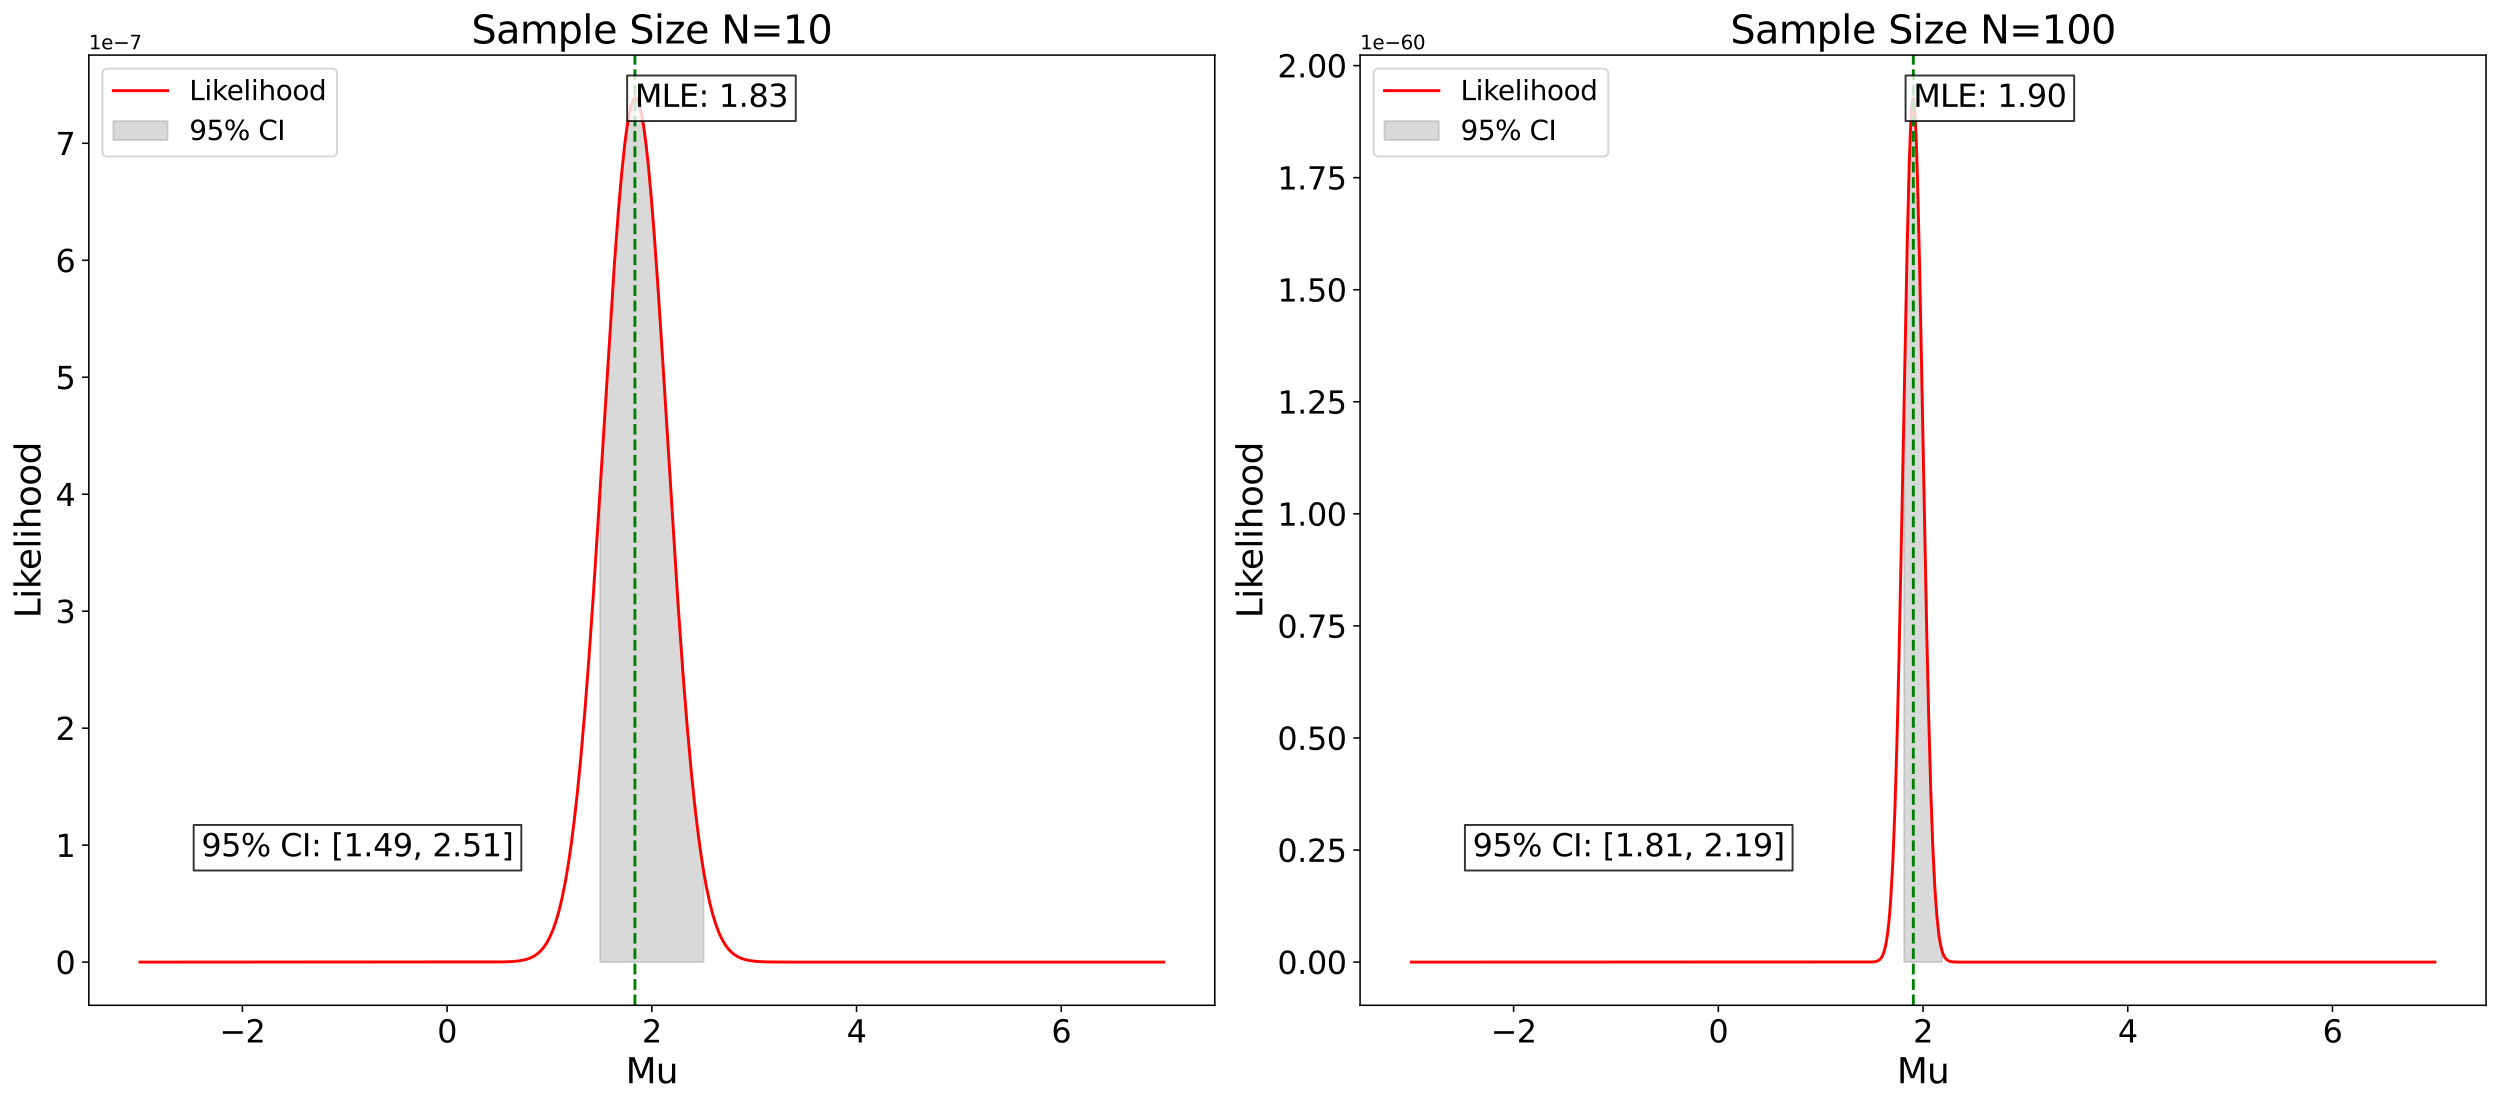 <?xml version="1.0" encoding="utf-8" standalone="no"?>
<!DOCTYPE svg PUBLIC "-//W3C//DTD SVG 1.1//EN"
  "http://www.w3.org/Graphics/SVG/1.1/DTD/svg11.dtd">
<svg xmlns:xlink="http://www.w3.org/1999/xlink" width="1288.861pt" height="569.383pt" viewBox="0 0 1288.861 569.383" xmlns="http://www.w3.org/2000/svg" version="1.1">
 <defs>
  <style type="text/css">*{stroke-linejoin: round; stroke-linecap: butt}</style>
 </defs>
 <g id="figure_1">
  <g id="patch_1">
   <path d="M 0 569.383 
L 1288.861 569.383 
L 1288.861 0 
L 0 0 
z
" style="fill: #ffffff"/>
  </g>
  <g id="axes_1">
   <g id="patch_2">
    <path d="M 45.801 518.277 
L 626.281 518.277 
L 626.281 28.397 
L 45.801 28.397 
z
" style="fill: #ffffff"/>
   </g>
   <g id="PolyCollection_1">
    <defs>
     <path id="m9892e7f303" d="M 309.365 -316.949 
L 309.365 -73.373 
L 309.893 -73.373 
L 310.421 -73.373 
L 310.949 -73.373 
L 311.478 -73.373 
L 312.006 -73.373 
L 312.534 -73.373 
L 313.062 -73.373 
L 313.591 -73.373 
L 314.119 -73.373 
L 314.647 -73.373 
L 315.175 -73.373 
L 315.703 -73.373 
L 316.232 -73.373 
L 316.76 -73.373 
L 317.288 -73.373 
L 317.816 -73.373 
L 318.345 -73.373 
L 318.873 -73.373 
L 319.401 -73.373 
L 319.929 -73.373 
L 320.458 -73.373 
L 320.986 -73.373 
L 321.514 -73.373 
L 322.042 -73.373 
L 322.571 -73.373 
L 323.099 -73.373 
L 323.627 -73.373 
L 324.155 -73.373 
L 324.684 -73.373 
L 325.212 -73.373 
L 325.74 -73.373 
L 326.268 -73.373 
L 326.796 -73.373 
L 327.325 -73.373 
L 327.853 -73.373 
L 328.381 -73.373 
L 328.909 -73.373 
L 329.438 -73.373 
L 329.966 -73.373 
L 330.494 -73.373 
L 331.022 -73.373 
L 331.551 -73.373 
L 332.079 -73.373 
L 332.607 -73.373 
L 333.135 -73.373 
L 333.664 -73.373 
L 334.192 -73.373 
L 334.72 -73.373 
L 335.248 -73.373 
L 335.777 -73.373 
L 336.305 -73.373 
L 336.833 -73.373 
L 337.361 -73.373 
L 337.889 -73.373 
L 338.418 -73.373 
L 338.946 -73.373 
L 339.474 -73.373 
L 340.002 -73.373 
L 340.531 -73.373 
L 341.059 -73.373 
L 341.587 -73.373 
L 342.115 -73.373 
L 342.644 -73.373 
L 343.172 -73.373 
L 343.7 -73.373 
L 344.228 -73.373 
L 344.757 -73.373 
L 345.285 -73.373 
L 345.813 -73.373 
L 346.341 -73.373 
L 346.869 -73.373 
L 347.398 -73.373 
L 347.926 -73.373 
L 348.454 -73.373 
L 348.982 -73.373 
L 349.511 -73.373 
L 350.039 -73.373 
L 350.567 -73.373 
L 351.095 -73.373 
L 351.624 -73.373 
L 352.152 -73.373 
L 352.68 -73.373 
L 353.208 -73.373 
L 353.737 -73.373 
L 354.265 -73.373 
L 354.793 -73.373 
L 355.321 -73.373 
L 355.85 -73.373 
L 356.378 -73.373 
L 356.906 -73.373 
L 357.434 -73.373 
L 357.962 -73.373 
L 358.491 -73.373 
L 359.019 -73.373 
L 359.547 -73.373 
L 360.075 -73.373 
L 360.604 -73.373 
L 361.132 -73.373 
L 361.66 -73.373 
L 362.188 -73.373 
L 362.717 -73.373 
L 362.717 -120.333 
L 362.717 -120.333 
L 362.188 -123.593 
L 361.66 -127.024 
L 361.132 -130.632 
L 360.604 -134.42 
L 360.075 -138.393 
L 359.547 -142.554 
L 359.019 -146.907 
L 358.491 -151.454 
L 357.962 -156.198 
L 357.434 -161.141 
L 356.906 -166.284 
L 356.378 -171.629 
L 355.85 -177.176 
L 355.321 -182.925 
L 354.793 -188.874 
L 354.265 -195.023 
L 353.737 -201.37 
L 353.208 -207.91 
L 352.68 -214.641 
L 352.152 -221.558 
L 351.624 -228.656 
L 351.095 -235.929 
L 350.567 -243.369 
L 350.039 -250.97 
L 349.511 -258.721 
L 348.982 -266.615 
L 348.454 -274.64 
L 347.926 -282.786 
L 347.398 -291.039 
L 346.869 -299.389 
L 346.341 -307.82 
L 345.813 -316.318 
L 345.285 -324.869 
L 344.757 -333.457 
L 344.228 -342.064 
L 343.7 -350.675 
L 343.172 -359.27 
L 342.644 -367.833 
L 342.115 -376.344 
L 341.587 -384.784 
L 341.059 -393.135 
L 340.531 -401.375 
L 340.002 -409.487 
L 339.474 -417.449 
L 338.946 -425.242 
L 338.418 -432.846 
L 337.889 -440.241 
L 337.361 -447.408 
L 336.833 -454.328 
L 336.305 -460.981 
L 335.777 -467.35 
L 335.248 -473.417 
L 334.72 -479.165 
L 334.192 -484.577 
L 333.664 -489.639 
L 333.135 -494.334 
L 332.607 -498.65 
L 332.079 -502.574 
L 331.551 -506.094 
L 331.022 -509.2 
L 330.494 -511.882 
L 329.966 -514.132 
L 329.438 -515.944 
L 328.909 -517.313 
L 328.381 -518.233 
L 327.853 -518.702 
L 327.325 -518.718 
L 326.796 -518.283 
L 326.268 -517.396 
L 325.74 -516.061 
L 325.212 -514.281 
L 324.684 -512.063 
L 324.155 -509.413 
L 323.627 -506.338 
L 323.099 -502.848 
L 322.571 -498.954 
L 322.042 -494.666 
L 321.514 -489.998 
L 320.986 -484.964 
L 320.458 -479.577 
L 319.929 -473.853 
L 319.401 -467.809 
L 318.873 -461.462 
L 318.345 -454.829 
L 317.816 -447.928 
L 317.288 -440.779 
L 316.76 -433.4 
L 316.232 -425.81 
L 315.703 -418.031 
L 315.175 -410.081 
L 314.647 -401.98 
L 314.119 -393.748 
L 313.591 -385.405 
L 313.062 -376.97 
L 312.534 -368.464 
L 312.006 -359.904 
L 311.478 -351.311 
L 310.949 -342.701 
L 310.421 -334.092 
L 309.893 -325.503 
L 309.365 -316.949 
z
" style="stroke: #808080; stroke-opacity: 0.3"/>
    </defs>
    <g clip-path="url(#p676bc79921)">
     <use xlink:href="#m9892e7f303" x="0" y="569.383" style="fill: #808080; fill-opacity: 0.3; stroke: #808080; stroke-opacity: 0.3"/>
    </g>
   </g>
   <g id="matplotlib.axis_1">
    <g id="xtick_1">
     <g id="line2d_1">
      <defs>
       <path id="m4250674514" d="M 0 0 
L 0 3.5 
" style="stroke: #000000; stroke-width: 0.8"/>
      </defs>
      <g>
       <use xlink:href="#m4250674514" x="124.957" y="518.277" style="stroke: #000000; stroke-width: 0.8"/>
      </g>
     </g>
     <g id="text_1">
      <!-- −2 -->
      <g transform="translate(113.163 537.434) scale(0.16 -0.16)">
       <defs>
        <path id="DejaVuSans-2212" d="M 678 2272 
L 4684 2272 
L 4684 1741 
L 678 1741 
L 678 2272 
z
" transform="scale(0.016)"/>
        <path id="DejaVuSans-32" d="M 1228 531 
L 3431 531 
L 3431 0 
L 469 0 
L 469 531 
Q 828 903 1448 1529 
Q 2069 2156 2228 2338 
Q 2531 2678 2651 2914 
Q 2772 3150 2772 3378 
Q 2772 3750 2511 3984 
Q 2250 4219 1831 4219 
Q 1534 4219 1204 4116 
Q 875 4013 500 3803 
L 500 4441 
Q 881 4594 1212 4672 
Q 1544 4750 1819 4750 
Q 2544 4750 2975 4387 
Q 3406 4025 3406 3419 
Q 3406 3131 3298 2873 
Q 3191 2616 2906 2266 
Q 2828 2175 2409 1742 
Q 1991 1309 1228 531 
z
" transform="scale(0.016)"/>
       </defs>
       <use xlink:href="#DejaVuSans-2212"/>
       <use xlink:href="#DejaVuSans-32" x="83.789"/>
      </g>
     </g>
    </g>
    <g id="xtick_2">
     <g id="line2d_2">
      <g>
       <use xlink:href="#m4250674514" x="230.499" y="518.277" style="stroke: #000000; stroke-width: 0.8"/>
      </g>
     </g>
     <g id="text_2">
      <!-- 0 -->
      <g transform="translate(225.409 537.434) scale(0.16 -0.16)">
       <defs>
        <path id="DejaVuSans-30" d="M 2034 4250 
Q 1547 4250 1301 3770 
Q 1056 3291 1056 2328 
Q 1056 1369 1301 889 
Q 1547 409 2034 409 
Q 2525 409 2770 889 
Q 3016 1369 3016 2328 
Q 3016 3291 2770 3770 
Q 2525 4250 2034 4250 
z
M 2034 4750 
Q 2819 4750 3233 4129 
Q 3647 3509 3647 2328 
Q 3647 1150 3233 529 
Q 2819 -91 2034 -91 
Q 1250 -91 836 529 
Q 422 1150 422 2328 
Q 422 3509 836 4129 
Q 1250 4750 2034 4750 
z
" transform="scale(0.016)"/>
       </defs>
       <use xlink:href="#DejaVuSans-30"/>
      </g>
     </g>
    </g>
    <g id="xtick_3">
     <g id="line2d_3">
      <g>
       <use xlink:href="#m4250674514" x="336.041" y="518.277" style="stroke: #000000; stroke-width: 0.8"/>
      </g>
     </g>
     <g id="text_3">
      <!-- 2 -->
      <g transform="translate(330.951 537.434) scale(0.16 -0.16)">
       <use xlink:href="#DejaVuSans-32"/>
      </g>
     </g>
    </g>
    <g id="xtick_4">
     <g id="line2d_4">
      <g>
       <use xlink:href="#m4250674514" x="441.582" y="518.277" style="stroke: #000000; stroke-width: 0.8"/>
      </g>
     </g>
     <g id="text_4">
      <!-- 4 -->
      <g transform="translate(436.492 537.434) scale(0.16 -0.16)">
       <defs>
        <path id="DejaVuSans-34" d="M 2419 4116 
L 825 1625 
L 2419 1625 
L 2419 4116 
z
M 2253 4666 
L 3047 4666 
L 3047 1625 
L 3713 1625 
L 3713 1100 
L 3047 1100 
L 3047 0 
L 2419 0 
L 2419 1100 
L 313 1100 
L 313 1709 
L 2253 4666 
z
" transform="scale(0.016)"/>
       </defs>
       <use xlink:href="#DejaVuSans-34"/>
      </g>
     </g>
    </g>
    <g id="xtick_5">
     <g id="line2d_5">
      <g>
       <use xlink:href="#m4250674514" x="547.124" y="518.277" style="stroke: #000000; stroke-width: 0.8"/>
      </g>
     </g>
     <g id="text_5">
      <!-- 6 -->
      <g transform="translate(542.034 537.434) scale(0.16 -0.16)">
       <defs>
        <path id="DejaVuSans-36" d="M 2113 2584 
Q 1688 2584 1439 2293 
Q 1191 2003 1191 1497 
Q 1191 994 1439 701 
Q 1688 409 2113 409 
Q 2538 409 2786 701 
Q 3034 994 3034 1497 
Q 3034 2003 2786 2293 
Q 2538 2584 2113 2584 
z
M 3366 4563 
L 3366 3988 
Q 3128 4100 2886 4159 
Q 2644 4219 2406 4219 
Q 1781 4219 1451 3797 
Q 1122 3375 1075 2522 
Q 1259 2794 1537 2939 
Q 1816 3084 2150 3084 
Q 2853 3084 3261 2657 
Q 3669 2231 3669 1497 
Q 3669 778 3244 343 
Q 2819 -91 2113 -91 
Q 1303 -91 875 529 
Q 447 1150 447 2328 
Q 447 3434 972 4092 
Q 1497 4750 2381 4750 
Q 2619 4750 2861 4703 
Q 3103 4656 3366 4563 
z
" transform="scale(0.016)"/>
       </defs>
       <use xlink:href="#DejaVuSans-36"/>
      </g>
     </g>
    </g>
    <g id="text_6">
     <!-- Mu -->
     <g transform="translate(322.572 558.439) scale(0.18 -0.18)">
      <defs>
       <path id="DejaVuSans-4d" d="M 628 4666 
L 1569 4666 
L 2759 1491 
L 3956 4666 
L 4897 4666 
L 4897 0 
L 4281 0 
L 4281 4097 
L 3078 897 
L 2444 897 
L 1241 4097 
L 1241 0 
L 628 0 
L 628 4666 
z
" transform="scale(0.016)"/>
       <path id="DejaVuSans-75" d="M 544 1381 
L 544 3500 
L 1119 3500 
L 1119 1403 
Q 1119 906 1312 657 
Q 1506 409 1894 409 
Q 2359 409 2629 706 
Q 2900 1003 2900 1516 
L 2900 3500 
L 3475 3500 
L 3475 0 
L 2900 0 
L 2900 538 
Q 2691 219 2414 64 
Q 2138 -91 1772 -91 
Q 1169 -91 856 284 
Q 544 659 544 1381 
z
M 1991 3584 
L 1991 3584 
z
" transform="scale(0.016)"/>
      </defs>
      <use xlink:href="#DejaVuSans-4d"/>
      <use xlink:href="#DejaVuSans-75" x="86.279"/>
     </g>
    </g>
   </g>
   <g id="matplotlib.axis_2">
    <g id="ytick_1">
     <g id="line2d_6">
      <defs>
       <path id="mdc8d9d14b5" d="M 0 0 
L -3.5 0 
" style="stroke: #000000; stroke-width: 0.8"/>
      </defs>
      <g>
       <use xlink:href="#mdc8d9d14b5" x="45.801" y="496.01" style="stroke: #000000; stroke-width: 0.8"/>
      </g>
     </g>
     <g id="text_7">
      <!-- 0 -->
      <g transform="translate(28.621 502.088) scale(0.16 -0.16)">
       <use xlink:href="#DejaVuSans-30"/>
      </g>
     </g>
    </g>
    <g id="ytick_2">
     <g id="line2d_7">
      <g>
       <use xlink:href="#mdc8d9d14b5" x="45.801" y="435.705" style="stroke: #000000; stroke-width: 0.8"/>
      </g>
     </g>
     <g id="text_8">
      <!-- 1 -->
      <g transform="translate(28.621 441.784) scale(0.16 -0.16)">
       <defs>
        <path id="DejaVuSans-31" d="M 794 531 
L 1825 531 
L 1825 4091 
L 703 3866 
L 703 4441 
L 1819 4666 
L 2450 4666 
L 2450 531 
L 3481 531 
L 3481 0 
L 794 0 
L 794 531 
z
" transform="scale(0.016)"/>
       </defs>
       <use xlink:href="#DejaVuSans-31"/>
      </g>
     </g>
    </g>
    <g id="ytick_3">
     <g id="line2d_8">
      <g>
       <use xlink:href="#mdc8d9d14b5" x="45.801" y="375.4" style="stroke: #000000; stroke-width: 0.8"/>
      </g>
     </g>
     <g id="text_9">
      <!-- 2 -->
      <g transform="translate(28.621 381.479) scale(0.16 -0.16)">
       <use xlink:href="#DejaVuSans-32"/>
      </g>
     </g>
    </g>
    <g id="ytick_4">
     <g id="line2d_9">
      <g>
       <use xlink:href="#mdc8d9d14b5" x="45.801" y="315.096" style="stroke: #000000; stroke-width: 0.8"/>
      </g>
     </g>
     <g id="text_10">
      <!-- 3 -->
      <g transform="translate(28.621 321.175) scale(0.16 -0.16)">
       <defs>
        <path id="DejaVuSans-33" d="M 2597 2516 
Q 3050 2419 3304 2112 
Q 3559 1806 3559 1356 
Q 3559 666 3084 287 
Q 2609 -91 1734 -91 
Q 1441 -91 1130 -33 
Q 819 25 488 141 
L 488 750 
Q 750 597 1062 519 
Q 1375 441 1716 441 
Q 2309 441 2620 675 
Q 2931 909 2931 1356 
Q 2931 1769 2642 2001 
Q 2353 2234 1838 2234 
L 1294 2234 
L 1294 2753 
L 1863 2753 
Q 2328 2753 2575 2939 
Q 2822 3125 2822 3475 
Q 2822 3834 2567 4026 
Q 2313 4219 1838 4219 
Q 1578 4219 1281 4162 
Q 984 4106 628 3988 
L 628 4550 
Q 988 4650 1302 4700 
Q 1616 4750 1894 4750 
Q 2613 4750 3031 4423 
Q 3450 4097 3450 3541 
Q 3450 3153 3228 2886 
Q 3006 2619 2597 2516 
z
" transform="scale(0.016)"/>
       </defs>
       <use xlink:href="#DejaVuSans-33"/>
      </g>
     </g>
    </g>
    <g id="ytick_5">
     <g id="line2d_10">
      <g>
       <use xlink:href="#mdc8d9d14b5" x="45.801" y="254.791" style="stroke: #000000; stroke-width: 0.8"/>
      </g>
     </g>
     <g id="text_11">
      <!-- 4 -->
      <g transform="translate(28.621 260.87) scale(0.16 -0.16)">
       <use xlink:href="#DejaVuSans-34"/>
      </g>
     </g>
    </g>
    <g id="ytick_6">
     <g id="line2d_11">
      <g>
       <use xlink:href="#mdc8d9d14b5" x="45.801" y="194.487" style="stroke: #000000; stroke-width: 0.8"/>
      </g>
     </g>
     <g id="text_12">
      <!-- 5 -->
      <g transform="translate(28.621 200.565) scale(0.16 -0.16)">
       <defs>
        <path id="DejaVuSans-35" d="M 691 4666 
L 3169 4666 
L 3169 4134 
L 1269 4134 
L 1269 2991 
Q 1406 3038 1543 3061 
Q 1681 3084 1819 3084 
Q 2600 3084 3056 2656 
Q 3513 2228 3513 1497 
Q 3513 744 3044 326 
Q 2575 -91 1722 -91 
Q 1428 -91 1123 -41 
Q 819 9 494 109 
L 494 744 
Q 775 591 1075 516 
Q 1375 441 1709 441 
Q 2250 441 2565 725 
Q 2881 1009 2881 1497 
Q 2881 1984 2565 2268 
Q 2250 2553 1709 2553 
Q 1456 2553 1204 2497 
Q 953 2441 691 2322 
L 691 4666 
z
" transform="scale(0.016)"/>
       </defs>
       <use xlink:href="#DejaVuSans-35"/>
      </g>
     </g>
    </g>
    <g id="ytick_7">
     <g id="line2d_12">
      <g>
       <use xlink:href="#mdc8d9d14b5" x="45.801" y="134.182" style="stroke: #000000; stroke-width: 0.8"/>
      </g>
     </g>
     <g id="text_13">
      <!-- 6 -->
      <g transform="translate(28.621 140.261) scale(0.16 -0.16)">
       <use xlink:href="#DejaVuSans-36"/>
      </g>
     </g>
    </g>
    <g id="ytick_8">
     <g id="line2d_13">
      <g>
       <use xlink:href="#mdc8d9d14b5" x="45.801" y="73.877" style="stroke: #000000; stroke-width: 0.8"/>
      </g>
     </g>
     <g id="text_14">
      <!-- 7 -->
      <g transform="translate(28.621 79.956) scale(0.16 -0.16)">
       <defs>
        <path id="DejaVuSans-37" d="M 525 4666 
L 3525 4666 
L 3525 4397 
L 1831 0 
L 1172 0 
L 2766 4134 
L 525 4134 
L 525 4666 
z
" transform="scale(0.016)"/>
       </defs>
       <use xlink:href="#DejaVuSans-37"/>
      </g>
     </g>
    </g>
    <g id="text_15">
     <!-- Likelihood -->
     <g transform="translate(20.877 318.707) rotate(-90) scale(0.18 -0.18)">
      <defs>
       <path id="DejaVuSans-4c" d="M 628 4666 
L 1259 4666 
L 1259 531 
L 3531 531 
L 3531 0 
L 628 0 
L 628 4666 
z
" transform="scale(0.016)"/>
       <path id="DejaVuSans-69" d="M 603 3500 
L 1178 3500 
L 1178 0 
L 603 0 
L 603 3500 
z
M 603 4863 
L 1178 4863 
L 1178 4134 
L 603 4134 
L 603 4863 
z
" transform="scale(0.016)"/>
       <path id="DejaVuSans-6b" d="M 581 4863 
L 1159 4863 
L 1159 1991 
L 2875 3500 
L 3609 3500 
L 1753 1863 
L 3688 0 
L 2938 0 
L 1159 1709 
L 1159 0 
L 581 0 
L 581 4863 
z
" transform="scale(0.016)"/>
       <path id="DejaVuSans-65" d="M 3597 1894 
L 3597 1613 
L 953 1613 
Q 991 1019 1311 708 
Q 1631 397 2203 397 
Q 2534 397 2845 478 
Q 3156 559 3463 722 
L 3463 178 
Q 3153 47 2828 -22 
Q 2503 -91 2169 -91 
Q 1331 -91 842 396 
Q 353 884 353 1716 
Q 353 2575 817 3079 
Q 1281 3584 2069 3584 
Q 2775 3584 3186 3129 
Q 3597 2675 3597 1894 
z
M 3022 2063 
Q 3016 2534 2758 2815 
Q 2500 3097 2075 3097 
Q 1594 3097 1305 2825 
Q 1016 2553 972 2059 
L 3022 2063 
z
" transform="scale(0.016)"/>
       <path id="DejaVuSans-6c" d="M 603 4863 
L 1178 4863 
L 1178 0 
L 603 0 
L 603 4863 
z
" transform="scale(0.016)"/>
       <path id="DejaVuSans-68" d="M 3513 2113 
L 3513 0 
L 2938 0 
L 2938 2094 
Q 2938 2591 2744 2837 
Q 2550 3084 2163 3084 
Q 1697 3084 1428 2787 
Q 1159 2491 1159 1978 
L 1159 0 
L 581 0 
L 581 4863 
L 1159 4863 
L 1159 2956 
Q 1366 3272 1645 3428 
Q 1925 3584 2291 3584 
Q 2894 3584 3203 3211 
Q 3513 2838 3513 2113 
z
" transform="scale(0.016)"/>
       <path id="DejaVuSans-6f" d="M 1959 3097 
Q 1497 3097 1228 2736 
Q 959 2375 959 1747 
Q 959 1119 1226 758 
Q 1494 397 1959 397 
Q 2419 397 2687 759 
Q 2956 1122 2956 1747 
Q 2956 2369 2687 2733 
Q 2419 3097 1959 3097 
z
M 1959 3584 
Q 2709 3584 3137 3096 
Q 3566 2609 3566 1747 
Q 3566 888 3137 398 
Q 2709 -91 1959 -91 
Q 1206 -91 779 398 
Q 353 888 353 1747 
Q 353 2609 779 3096 
Q 1206 3584 1959 3584 
z
" transform="scale(0.016)"/>
       <path id="DejaVuSans-64" d="M 2906 2969 
L 2906 4863 
L 3481 4863 
L 3481 0 
L 2906 0 
L 2906 525 
Q 2725 213 2448 61 
Q 2172 -91 1784 -91 
Q 1150 -91 751 415 
Q 353 922 353 1747 
Q 353 2572 751 3078 
Q 1150 3584 1784 3584 
Q 2172 3584 2448 3432 
Q 2725 3281 2906 2969 
z
M 947 1747 
Q 947 1113 1208 752 
Q 1469 391 1925 391 
Q 2381 391 2643 752 
Q 2906 1113 2906 1747 
Q 2906 2381 2643 2742 
Q 2381 3103 1925 3103 
Q 1469 3103 1208 2742 
Q 947 2381 947 1747 
z
" transform="scale(0.016)"/>
      </defs>
      <use xlink:href="#DejaVuSans-4c"/>
      <use xlink:href="#DejaVuSans-69" x="55.713"/>
      <use xlink:href="#DejaVuSans-6b" x="83.496"/>
      <use xlink:href="#DejaVuSans-65" x="137.781"/>
      <use xlink:href="#DejaVuSans-6c" x="199.305"/>
      <use xlink:href="#DejaVuSans-69" x="227.088"/>
      <use xlink:href="#DejaVuSans-68" x="254.871"/>
      <use xlink:href="#DejaVuSans-6f" x="318.25"/>
      <use xlink:href="#DejaVuSans-6f" x="379.432"/>
      <use xlink:href="#DejaVuSans-64" x="440.613"/>
     </g>
    </g>
    <g id="text_16">
     <!-- 1e−7 -->
     <g transform="translate(45.801 25.397) scale(0.1 -0.1)">
      <use xlink:href="#DejaVuSans-31"/>
      <use xlink:href="#DejaVuSans-65" x="63.623"/>
      <use xlink:href="#DejaVuSans-2212" x="125.146"/>
      <use xlink:href="#DejaVuSans-37" x="208.936"/>
     </g>
    </g>
   </g>
   <g id="line2d_14">
    <path d="M 72.186 496.01 
L 259.71 495.908 
L 264.464 495.694 
L 267.634 495.367 
L 270.275 494.881 
L 272.388 494.27 
L 273.973 493.628 
L 275.557 492.78 
L 277.142 491.669 
L 278.727 490.229 
L 280.312 488.381 
L 281.896 486.034 
L 283.481 483.085 
L 285.066 479.416 
L 286.65 474.899 
L 288.235 469.397 
L 289.82 462.766 
L 291.405 454.862 
L 292.989 445.542 
L 294.574 434.675 
L 296.159 422.146 
L 297.743 407.869 
L 299.328 391.788 
L 301.441 367.536 
L 303.554 340.195 
L 305.667 310.082 
L 308.308 269.373 
L 316.76 135.983 
L 318.873 107.921 
L 320.458 89.806 
L 322.042 74.716 
L 323.099 66.534 
L 324.155 59.97 
L 325.212 55.101 
L 325.74 53.322 
L 326.268 51.987 
L 326.796 51.1 
L 327.325 50.664 
L 327.853 50.681 
L 328.381 51.15 
L 328.909 52.07 
L 329.438 53.438 
L 329.966 55.25 
L 331.022 60.183 
L 332.079 66.809 
L 333.135 75.048 
L 334.192 84.805 
L 335.777 102.032 
L 337.361 121.975 
L 339.474 151.934 
L 342.115 193.039 
L 349.511 310.661 
L 352.152 347.824 
L 354.265 374.359 
L 356.378 397.753 
L 357.962 413.185 
L 359.547 426.828 
L 361.132 438.751 
L 362.717 449.05 
L 364.301 457.847 
L 365.886 465.279 
L 367.471 471.488 
L 369.055 476.621 
L 370.64 480.82 
L 372.225 484.217 
L 373.81 486.938 
L 375.394 489.095 
L 376.979 490.787 
L 378.564 492.1 
L 380.148 493.11 
L 381.733 493.879 
L 383.846 494.617 
L 385.959 495.114 
L 388.6 495.505 
L 392.298 495.793 
L 397.58 495.95 
L 409.201 496.007 
L 580.879 496.01 
L 599.895 496.01 
L 599.895 496.01 
" clip-path="url(#p676bc79921)" style="fill: none; stroke: #ff0000; stroke-width: 1.5; stroke-linecap: square"/>
   </g>
   <g id="line2d_15">
    <path d="M 327.325 518.277 
L 327.325 28.397 
" clip-path="url(#p676bc79921)" style="fill: none; stroke-dasharray: 5.55,2.4; stroke-dashoffset: 0; stroke: #008000; stroke-width: 1.5"/>
   </g>
   <g id="patch_3">
    <path d="M 45.801 518.277 
L 45.801 28.397 
" style="fill: none; stroke: #000000; stroke-width: 0.8; stroke-linejoin: miter; stroke-linecap: square"/>
   </g>
   <g id="patch_4">
    <path d="M 626.281 518.277 
L 626.281 28.397 
" style="fill: none; stroke: #000000; stroke-width: 0.8; stroke-linejoin: miter; stroke-linecap: square"/>
   </g>
   <g id="patch_5">
    <path d="M 45.801 518.277 
L 626.281 518.277 
" style="fill: none; stroke: #000000; stroke-width: 0.8; stroke-linejoin: miter; stroke-linecap: square"/>
   </g>
   <g id="patch_6">
    <path d="M 45.801 28.397 
L 626.281 28.397 
" style="fill: none; stroke: #000000; stroke-width: 0.8; stroke-linejoin: miter; stroke-linecap: square"/>
   </g>
   <g id="text_17">
    <g id="patch_7">
     <path d="M 99.849 448.795 
L 268.769 448.795 
L 268.769 425.31 
L 99.849 425.31 
z
" style="fill: #ffffff; opacity: 0.8; stroke: #000000; stroke-linejoin: miter"/>
    </g>
    <!-- 95% CI: [1.49, 2.51] -->
    <g transform="translate(103.849 441.467) scale(0.16 -0.16)">
     <defs>
      <path id="DejaVuSans-39" d="M 703 97 
L 703 672 
Q 941 559 1184 500 
Q 1428 441 1663 441 
Q 2288 441 2617 861 
Q 2947 1281 2994 2138 
Q 2813 1869 2534 1725 
Q 2256 1581 1919 1581 
Q 1219 1581 811 2004 
Q 403 2428 403 3163 
Q 403 3881 828 4315 
Q 1253 4750 1959 4750 
Q 2769 4750 3195 4129 
Q 3622 3509 3622 2328 
Q 3622 1225 3098 567 
Q 2575 -91 1691 -91 
Q 1453 -91 1209 -44 
Q 966 3 703 97 
z
M 1959 2075 
Q 2384 2075 2632 2365 
Q 2881 2656 2881 3163 
Q 2881 3666 2632 3958 
Q 2384 4250 1959 4250 
Q 1534 4250 1286 3958 
Q 1038 3666 1038 3163 
Q 1038 2656 1286 2365 
Q 1534 2075 1959 2075 
z
" transform="scale(0.016)"/>
      <path id="DejaVuSans-25" d="M 4653 2053 
Q 4381 2053 4226 1822 
Q 4072 1591 4072 1178 
Q 4072 772 4226 539 
Q 4381 306 4653 306 
Q 4919 306 5073 539 
Q 5228 772 5228 1178 
Q 5228 1588 5073 1820 
Q 4919 2053 4653 2053 
z
M 4653 2450 
Q 5147 2450 5437 2106 
Q 5728 1763 5728 1178 
Q 5728 594 5436 251 
Q 5144 -91 4653 -91 
Q 4153 -91 3862 251 
Q 3572 594 3572 1178 
Q 3572 1766 3864 2108 
Q 4156 2450 4653 2450 
z
M 1428 4353 
Q 1159 4353 1004 4120 
Q 850 3888 850 3481 
Q 850 3069 1003 2837 
Q 1156 2606 1428 2606 
Q 1700 2606 1854 2837 
Q 2009 3069 2009 3481 
Q 2009 3884 1853 4118 
Q 1697 4353 1428 4353 
z
M 4250 4750 
L 4750 4750 
L 1831 -91 
L 1331 -91 
L 4250 4750 
z
M 1428 4750 
Q 1922 4750 2215 4408 
Q 2509 4066 2509 3481 
Q 2509 2891 2217 2550 
Q 1925 2209 1428 2209 
Q 931 2209 642 2551 
Q 353 2894 353 3481 
Q 353 4063 643 4406 
Q 934 4750 1428 4750 
z
" transform="scale(0.016)"/>
      <path id="DejaVuSans-20" transform="scale(0.016)"/>
      <path id="DejaVuSans-43" d="M 4122 4306 
L 4122 3641 
Q 3803 3938 3442 4084 
Q 3081 4231 2675 4231 
Q 1875 4231 1450 3742 
Q 1025 3253 1025 2328 
Q 1025 1406 1450 917 
Q 1875 428 2675 428 
Q 3081 428 3442 575 
Q 3803 722 4122 1019 
L 4122 359 
Q 3791 134 3420 21 
Q 3050 -91 2638 -91 
Q 1578 -91 968 557 
Q 359 1206 359 2328 
Q 359 3453 968 4101 
Q 1578 4750 2638 4750 
Q 3056 4750 3426 4639 
Q 3797 4528 4122 4306 
z
" transform="scale(0.016)"/>
      <path id="DejaVuSans-49" d="M 628 4666 
L 1259 4666 
L 1259 0 
L 628 0 
L 628 4666 
z
" transform="scale(0.016)"/>
      <path id="DejaVuSans-3a" d="M 750 794 
L 1409 794 
L 1409 0 
L 750 0 
L 750 794 
z
M 750 3309 
L 1409 3309 
L 1409 2516 
L 750 2516 
L 750 3309 
z
" transform="scale(0.016)"/>
      <path id="DejaVuSans-5b" d="M 550 4863 
L 1875 4863 
L 1875 4416 
L 1125 4416 
L 1125 -397 
L 1875 -397 
L 1875 -844 
L 550 -844 
L 550 4863 
z
" transform="scale(0.016)"/>
      <path id="DejaVuSans-2e" d="M 684 794 
L 1344 794 
L 1344 0 
L 684 0 
L 684 794 
z
" transform="scale(0.016)"/>
      <path id="DejaVuSans-2c" d="M 750 794 
L 1409 794 
L 1409 256 
L 897 -744 
L 494 -744 
L 750 256 
L 750 794 
z
" transform="scale(0.016)"/>
      <path id="DejaVuSans-5d" d="M 1947 4863 
L 1947 -844 
L 622 -844 
L 622 -397 
L 1369 -397 
L 1369 4416 
L 622 4416 
L 622 4863 
L 1947 4863 
z
" transform="scale(0.016)"/>
     </defs>
     <use xlink:href="#DejaVuSans-39"/>
     <use xlink:href="#DejaVuSans-35" x="63.623"/>
     <use xlink:href="#DejaVuSans-25" x="127.246"/>
     <use xlink:href="#DejaVuSans-20" x="222.266"/>
     <use xlink:href="#DejaVuSans-43" x="254.053"/>
     <use xlink:href="#DejaVuSans-49" x="323.877"/>
     <use xlink:href="#DejaVuSans-3a" x="353.369"/>
     <use xlink:href="#DejaVuSans-20" x="387.061"/>
     <use xlink:href="#DejaVuSans-5b" x="418.848"/>
     <use xlink:href="#DejaVuSans-31" x="457.861"/>
     <use xlink:href="#DejaVuSans-2e" x="521.484"/>
     <use xlink:href="#DejaVuSans-34" x="553.271"/>
     <use xlink:href="#DejaVuSans-39" x="616.895"/>
     <use xlink:href="#DejaVuSans-2c" x="680.518"/>
     <use xlink:href="#DejaVuSans-20" x="712.305"/>
     <use xlink:href="#DejaVuSans-32" x="744.092"/>
     <use xlink:href="#DejaVuSans-2e" x="807.715"/>
     <use xlink:href="#DejaVuSans-35" x="839.502"/>
     <use xlink:href="#DejaVuSans-31" x="903.125"/>
     <use xlink:href="#DejaVuSans-5d" x="966.748"/>
    </g>
   </g>
   <g id="text_18">
    <g id="patch_8">
     <path d="M 323.325 62.407 
L 410.255 62.407 
L 410.255 38.922 
L 323.325 38.922 
z
" style="fill: #ffffff; opacity: 0.8; stroke: #000000; stroke-linejoin: miter"/>
    </g>
    <!-- MLE: 1.83 -->
    <g transform="translate(327.325 55.079) scale(0.16 -0.16)">
     <defs>
      <path id="DejaVuSans-45" d="M 628 4666 
L 3578 4666 
L 3578 4134 
L 1259 4134 
L 1259 2753 
L 3481 2753 
L 3481 2222 
L 1259 2222 
L 1259 531 
L 3634 531 
L 3634 0 
L 628 0 
L 628 4666 
z
" transform="scale(0.016)"/>
      <path id="DejaVuSans-38" d="M 2034 2216 
Q 1584 2216 1326 1975 
Q 1069 1734 1069 1313 
Q 1069 891 1326 650 
Q 1584 409 2034 409 
Q 2484 409 2743 651 
Q 3003 894 3003 1313 
Q 3003 1734 2745 1975 
Q 2488 2216 2034 2216 
z
M 1403 2484 
Q 997 2584 770 2862 
Q 544 3141 544 3541 
Q 544 4100 942 4425 
Q 1341 4750 2034 4750 
Q 2731 4750 3128 4425 
Q 3525 4100 3525 3541 
Q 3525 3141 3298 2862 
Q 3072 2584 2669 2484 
Q 3125 2378 3379 2068 
Q 3634 1759 3634 1313 
Q 3634 634 3220 271 
Q 2806 -91 2034 -91 
Q 1263 -91 848 271 
Q 434 634 434 1313 
Q 434 1759 690 2068 
Q 947 2378 1403 2484 
z
M 1172 3481 
Q 1172 3119 1398 2916 
Q 1625 2713 2034 2713 
Q 2441 2713 2670 2916 
Q 2900 3119 2900 3481 
Q 2900 3844 2670 4047 
Q 2441 4250 2034 4250 
Q 1625 4250 1398 4047 
Q 1172 3844 1172 3481 
z
" transform="scale(0.016)"/>
     </defs>
     <use xlink:href="#DejaVuSans-4d"/>
     <use xlink:href="#DejaVuSans-4c" x="86.279"/>
     <use xlink:href="#DejaVuSans-45" x="141.992"/>
     <use xlink:href="#DejaVuSans-3a" x="205.176"/>
     <use xlink:href="#DejaVuSans-20" x="238.867"/>
     <use xlink:href="#DejaVuSans-31" x="270.654"/>
     <use xlink:href="#DejaVuSans-2e" x="334.277"/>
     <use xlink:href="#DejaVuSans-38" x="366.064"/>
     <use xlink:href="#DejaVuSans-33" x="429.688"/>
    </g>
   </g>
   <g id="text_19">
    <!-- Sample Size N=10 -->
    <g transform="translate(243.073 22.397) scale(0.2 -0.2)">
     <defs>
      <path id="DejaVuSans-53" d="M 3425 4513 
L 3425 3897 
Q 3066 4069 2747 4153 
Q 2428 4238 2131 4238 
Q 1616 4238 1336 4038 
Q 1056 3838 1056 3469 
Q 1056 3159 1242 3001 
Q 1428 2844 1947 2747 
L 2328 2669 
Q 3034 2534 3370 2195 
Q 3706 1856 3706 1288 
Q 3706 609 3251 259 
Q 2797 -91 1919 -91 
Q 1588 -91 1214 -16 
Q 841 59 441 206 
L 441 856 
Q 825 641 1194 531 
Q 1563 422 1919 422 
Q 2459 422 2753 634 
Q 3047 847 3047 1241 
Q 3047 1584 2836 1778 
Q 2625 1972 2144 2069 
L 1759 2144 
Q 1053 2284 737 2584 
Q 422 2884 422 3419 
Q 422 4038 858 4394 
Q 1294 4750 2059 4750 
Q 2388 4750 2728 4690 
Q 3069 4631 3425 4513 
z
" transform="scale(0.016)"/>
      <path id="DejaVuSans-61" d="M 2194 1759 
Q 1497 1759 1228 1600 
Q 959 1441 959 1056 
Q 959 750 1161 570 
Q 1363 391 1709 391 
Q 2188 391 2477 730 
Q 2766 1069 2766 1631 
L 2766 1759 
L 2194 1759 
z
M 3341 1997 
L 3341 0 
L 2766 0 
L 2766 531 
Q 2569 213 2275 61 
Q 1981 -91 1556 -91 
Q 1019 -91 701 211 
Q 384 513 384 1019 
Q 384 1609 779 1909 
Q 1175 2209 1959 2209 
L 2766 2209 
L 2766 2266 
Q 2766 2663 2505 2880 
Q 2244 3097 1772 3097 
Q 1472 3097 1187 3025 
Q 903 2953 641 2809 
L 641 3341 
Q 956 3463 1253 3523 
Q 1550 3584 1831 3584 
Q 2591 3584 2966 3190 
Q 3341 2797 3341 1997 
z
" transform="scale(0.016)"/>
      <path id="DejaVuSans-6d" d="M 3328 2828 
Q 3544 3216 3844 3400 
Q 4144 3584 4550 3584 
Q 5097 3584 5394 3201 
Q 5691 2819 5691 2113 
L 5691 0 
L 5113 0 
L 5113 2094 
Q 5113 2597 4934 2840 
Q 4756 3084 4391 3084 
Q 3944 3084 3684 2787 
Q 3425 2491 3425 1978 
L 3425 0 
L 2847 0 
L 2847 2094 
Q 2847 2600 2669 2842 
Q 2491 3084 2119 3084 
Q 1678 3084 1418 2786 
Q 1159 2488 1159 1978 
L 1159 0 
L 581 0 
L 581 3500 
L 1159 3500 
L 1159 2956 
Q 1356 3278 1631 3431 
Q 1906 3584 2284 3584 
Q 2666 3584 2933 3390 
Q 3200 3197 3328 2828 
z
" transform="scale(0.016)"/>
      <path id="DejaVuSans-70" d="M 1159 525 
L 1159 -1331 
L 581 -1331 
L 581 3500 
L 1159 3500 
L 1159 2969 
Q 1341 3281 1617 3432 
Q 1894 3584 2278 3584 
Q 2916 3584 3314 3078 
Q 3713 2572 3713 1747 
Q 3713 922 3314 415 
Q 2916 -91 2278 -91 
Q 1894 -91 1617 61 
Q 1341 213 1159 525 
z
M 3116 1747 
Q 3116 2381 2855 2742 
Q 2594 3103 2138 3103 
Q 1681 3103 1420 2742 
Q 1159 2381 1159 1747 
Q 1159 1113 1420 752 
Q 1681 391 2138 391 
Q 2594 391 2855 752 
Q 3116 1113 3116 1747 
z
" transform="scale(0.016)"/>
      <path id="DejaVuSans-7a" d="M 353 3500 
L 3084 3500 
L 3084 2975 
L 922 459 
L 3084 459 
L 3084 0 
L 275 0 
L 275 525 
L 2438 3041 
L 353 3041 
L 353 3500 
z
" transform="scale(0.016)"/>
      <path id="DejaVuSans-4e" d="M 628 4666 
L 1478 4666 
L 3547 763 
L 3547 4666 
L 4159 4666 
L 4159 0 
L 3309 0 
L 1241 3903 
L 1241 0 
L 628 0 
L 628 4666 
z
" transform="scale(0.016)"/>
      <path id="DejaVuSans-3d" d="M 678 2906 
L 4684 2906 
L 4684 2381 
L 678 2381 
L 678 2906 
z
M 678 1631 
L 4684 1631 
L 4684 1100 
L 678 1100 
L 678 1631 
z
" transform="scale(0.016)"/>
     </defs>
     <use xlink:href="#DejaVuSans-53"/>
     <use xlink:href="#DejaVuSans-61" x="63.477"/>
     <use xlink:href="#DejaVuSans-6d" x="124.756"/>
     <use xlink:href="#DejaVuSans-70" x="222.168"/>
     <use xlink:href="#DejaVuSans-6c" x="285.645"/>
     <use xlink:href="#DejaVuSans-65" x="313.428"/>
     <use xlink:href="#DejaVuSans-20" x="374.951"/>
     <use xlink:href="#DejaVuSans-53" x="406.738"/>
     <use xlink:href="#DejaVuSans-69" x="470.215"/>
     <use xlink:href="#DejaVuSans-7a" x="497.998"/>
     <use xlink:href="#DejaVuSans-65" x="550.488"/>
     <use xlink:href="#DejaVuSans-20" x="612.012"/>
     <use xlink:href="#DejaVuSans-4e" x="643.799"/>
     <use xlink:href="#DejaVuSans-3d" x="718.604"/>
     <use xlink:href="#DejaVuSans-31" x="802.393"/>
     <use xlink:href="#DejaVuSans-30" x="866.016"/>
    </g>
   </g>
   <g id="legend_1">
    <g id="patch_9">
     <path d="M 55.601 80.696 
L 170.976 80.696 
Q 173.776 80.696 173.776 77.896 
L 173.776 38.197 
Q 173.776 35.397 170.976 35.397 
L 55.601 35.397 
Q 52.801 35.397 52.801 38.197 
L 52.801 77.896 
Q 52.801 80.696 55.601 80.696 
z
" style="fill: #ffffff; opacity: 0.8; stroke: #cccccc; stroke-linejoin: miter"/>
    </g>
    <g id="line2d_16">
     <path d="M 58.401 46.735 
L 72.401 46.735 
L 86.401 46.735 
" style="fill: none; stroke: #ff0000; stroke-width: 1.5; stroke-linecap: square"/>
    </g>
    <g id="text_20">
     <!-- Likelihood -->
     <g transform="translate(97.601 51.635) scale(0.14 -0.14)">
      <use xlink:href="#DejaVuSans-4c"/>
      <use xlink:href="#DejaVuSans-69" x="55.713"/>
      <use xlink:href="#DejaVuSans-6b" x="83.496"/>
      <use xlink:href="#DejaVuSans-65" x="137.781"/>
      <use xlink:href="#DejaVuSans-6c" x="199.305"/>
      <use xlink:href="#DejaVuSans-69" x="227.088"/>
      <use xlink:href="#DejaVuSans-68" x="254.871"/>
      <use xlink:href="#DejaVuSans-6f" x="318.25"/>
      <use xlink:href="#DejaVuSans-6f" x="379.432"/>
      <use xlink:href="#DejaVuSans-64" x="440.613"/>
     </g>
    </g>
    <g id="patch_10">
     <path d="M 58.401 72.184 
L 86.401 72.184 
L 86.401 62.384 
L 58.401 62.384 
z
" style="fill: #808080; fill-opacity: 0.3; stroke: #808080; stroke-opacity: 0.3; stroke-linejoin: miter"/>
    </g>
    <g id="text_21">
     <!-- 95% CI -->
     <g transform="translate(97.601 72.184) scale(0.14 -0.14)">
      <use xlink:href="#DejaVuSans-39"/>
      <use xlink:href="#DejaVuSans-35" x="63.623"/>
      <use xlink:href="#DejaVuSans-25" x="127.246"/>
      <use xlink:href="#DejaVuSans-20" x="222.266"/>
      <use xlink:href="#DejaVuSans-43" x="254.053"/>
      <use xlink:href="#DejaVuSans-49" x="323.877"/>
     </g>
    </g>
   </g>
  </g>
  <g id="axes_2">
   <g id="patch_11">
    <path d="M 701.181 518.277 
L 1281.661 518.277 
L 1281.661 28.397 
L 701.181 28.397 
z
" style="fill: #ffffff"/>
   </g>
   <g id="PolyCollection_2">
    <defs>
     <path id="mc044093159" d="M 981.648 -363.943 
L 981.648 -73.373 
L 982.176 -73.373 
L 982.705 -73.373 
L 983.233 -73.373 
L 983.761 -73.373 
L 984.289 -73.373 
L 984.818 -73.373 
L 985.346 -73.373 
L 985.874 -73.373 
L 986.402 -73.373 
L 986.931 -73.373 
L 987.459 -73.373 
L 987.987 -73.373 
L 988.515 -73.373 
L 989.044 -73.373 
L 989.572 -73.373 
L 990.1 -73.373 
L 990.628 -73.373 
L 991.157 -73.373 
L 991.685 -73.373 
L 992.213 -73.373 
L 992.741 -73.373 
L 993.269 -73.373 
L 993.798 -73.373 
L 994.326 -73.373 
L 994.854 -73.373 
L 995.382 -73.373 
L 995.911 -73.373 
L 996.439 -73.373 
L 996.967 -73.373 
L 997.495 -73.373 
L 998.024 -73.373 
L 998.552 -73.373 
L 999.08 -73.373 
L 999.608 -73.373 
L 1000.137 -73.373 
L 1000.665 -73.373 
L 1001.193 -73.373 
L 1001.193 -79.186 
L 1001.193 -79.186 
L 1000.665 -81.24 
L 1000.137 -83.905 
L 999.608 -87.319 
L 999.08 -91.639 
L 998.552 -97.036 
L 998.024 -103.695 
L 997.495 -111.805 
L 996.967 -121.554 
L 996.439 -133.119 
L 995.911 -146.653 
L 995.382 -162.275 
L 994.854 -180.054 
L 994.326 -199.995 
L 993.798 -222.029 
L 993.269 -245.998 
L 992.741 -271.651 
L 992.213 -298.637 
L 991.685 -326.512 
L 991.157 -354.741 
L 990.628 -382.715 
L 990.1 -409.769 
L 989.572 -435.209 
L 989.044 -458.338 
L 988.515 -478.489 
L 987.987 -495.056 
L 987.459 -507.524 
L 986.931 -515.498 
L 986.402 -518.718 
L 985.874 -517.081 
L 985.346 -510.64 
L 984.818 -499.604 
L 984.289 -484.325 
L 983.761 -465.283 
L 983.233 -443.056 
L 982.705 -418.295 
L 982.176 -391.692 
L 981.648 -363.943 
z
" style="stroke: #808080; stroke-opacity: 0.3"/>
    </defs>
    <g clip-path="url(#p93dd73e337)">
     <use xlink:href="#mc044093159" x="0" y="569.383" style="fill: #808080; fill-opacity: 0.3; stroke: #808080; stroke-opacity: 0.3"/>
    </g>
   </g>
   <g id="matplotlib.axis_3">
    <g id="xtick_6">
     <g id="line2d_17">
      <g>
       <use xlink:href="#m4250674514" x="780.337" y="518.277" style="stroke: #000000; stroke-width: 0.8"/>
      </g>
     </g>
     <g id="text_22">
      <!-- −2 -->
      <g transform="translate(768.543 537.434) scale(0.16 -0.16)">
       <use xlink:href="#DejaVuSans-2212"/>
       <use xlink:href="#DejaVuSans-32" x="83.789"/>
      </g>
     </g>
    </g>
    <g id="xtick_7">
     <g id="line2d_18">
      <g>
       <use xlink:href="#m4250674514" x="885.879" y="518.277" style="stroke: #000000; stroke-width: 0.8"/>
      </g>
     </g>
     <g id="text_23">
      <!-- 0 -->
      <g transform="translate(880.789 537.434) scale(0.16 -0.16)">
       <use xlink:href="#DejaVuSans-30"/>
      </g>
     </g>
    </g>
    <g id="xtick_8">
     <g id="line2d_19">
      <g>
       <use xlink:href="#m4250674514" x="991.421" y="518.277" style="stroke: #000000; stroke-width: 0.8"/>
      </g>
     </g>
     <g id="text_24">
      <!-- 2 -->
      <g transform="translate(986.331 537.434) scale(0.16 -0.16)">
       <use xlink:href="#DejaVuSans-32"/>
      </g>
     </g>
    </g>
    <g id="xtick_9">
     <g id="line2d_20">
      <g>
       <use xlink:href="#m4250674514" x="1096.962" y="518.277" style="stroke: #000000; stroke-width: 0.8"/>
      </g>
     </g>
     <g id="text_25">
      <!-- 4 -->
      <g transform="translate(1091.872 537.434) scale(0.16 -0.16)">
       <use xlink:href="#DejaVuSans-34"/>
      </g>
     </g>
    </g>
    <g id="xtick_10">
     <g id="line2d_21">
      <g>
       <use xlink:href="#m4250674514" x="1202.504" y="518.277" style="stroke: #000000; stroke-width: 0.8"/>
      </g>
     </g>
     <g id="text_26">
      <!-- 6 -->
      <g transform="translate(1197.414 537.434) scale(0.16 -0.16)">
       <use xlink:href="#DejaVuSans-36"/>
      </g>
     </g>
    </g>
    <g id="text_27">
     <!-- Mu -->
     <g transform="translate(977.952 558.439) scale(0.18 -0.18)">
      <use xlink:href="#DejaVuSans-4d"/>
      <use xlink:href="#DejaVuSans-75" x="86.279"/>
     </g>
    </g>
   </g>
   <g id="matplotlib.axis_4">
    <g id="ytick_9">
     <g id="line2d_22">
      <g>
       <use xlink:href="#mdc8d9d14b5" x="701.181" y="496.01" style="stroke: #000000; stroke-width: 0.8"/>
      </g>
     </g>
     <g id="text_28">
      <!-- 0.00 -->
      <g transform="translate(658.556 502.088) scale(0.16 -0.16)">
       <use xlink:href="#DejaVuSans-30"/>
       <use xlink:href="#DejaVuSans-2e" x="63.623"/>
       <use xlink:href="#DejaVuSans-30" x="95.41"/>
       <use xlink:href="#DejaVuSans-30" x="159.033"/>
      </g>
     </g>
    </g>
    <g id="ytick_10">
     <g id="line2d_23">
      <g>
       <use xlink:href="#mdc8d9d14b5" x="701.181" y="438.236" style="stroke: #000000; stroke-width: 0.8"/>
      </g>
     </g>
     <g id="text_29">
      <!-- 0.25 -->
      <g transform="translate(658.556 444.315) scale(0.16 -0.16)">
       <use xlink:href="#DejaVuSans-30"/>
       <use xlink:href="#DejaVuSans-2e" x="63.623"/>
       <use xlink:href="#DejaVuSans-32" x="95.41"/>
       <use xlink:href="#DejaVuSans-35" x="159.033"/>
      </g>
     </g>
    </g>
    <g id="ytick_11">
     <g id="line2d_24">
      <g>
       <use xlink:href="#mdc8d9d14b5" x="701.181" y="380.462" style="stroke: #000000; stroke-width: 0.8"/>
      </g>
     </g>
     <g id="text_30">
      <!-- 0.50 -->
      <g transform="translate(658.556 386.541) scale(0.16 -0.16)">
       <use xlink:href="#DejaVuSans-30"/>
       <use xlink:href="#DejaVuSans-2e" x="63.623"/>
       <use xlink:href="#DejaVuSans-35" x="95.41"/>
       <use xlink:href="#DejaVuSans-30" x="159.033"/>
      </g>
     </g>
    </g>
    <g id="ytick_12">
     <g id="line2d_25">
      <g>
       <use xlink:href="#mdc8d9d14b5" x="701.181" y="322.689" style="stroke: #000000; stroke-width: 0.8"/>
      </g>
     </g>
     <g id="text_31">
      <!-- 0.75 -->
      <g transform="translate(658.556 328.767) scale(0.16 -0.16)">
       <use xlink:href="#DejaVuSans-30"/>
       <use xlink:href="#DejaVuSans-2e" x="63.623"/>
       <use xlink:href="#DejaVuSans-37" x="95.41"/>
       <use xlink:href="#DejaVuSans-35" x="159.033"/>
      </g>
     </g>
    </g>
    <g id="ytick_13">
     <g id="line2d_26">
      <g>
       <use xlink:href="#mdc8d9d14b5" x="701.181" y="264.915" style="stroke: #000000; stroke-width: 0.8"/>
      </g>
     </g>
     <g id="text_32">
      <!-- 1.00 -->
      <g transform="translate(658.556 270.994) scale(0.16 -0.16)">
       <use xlink:href="#DejaVuSans-31"/>
       <use xlink:href="#DejaVuSans-2e" x="63.623"/>
       <use xlink:href="#DejaVuSans-30" x="95.41"/>
       <use xlink:href="#DejaVuSans-30" x="159.033"/>
      </g>
     </g>
    </g>
    <g id="ytick_14">
     <g id="line2d_27">
      <g>
       <use xlink:href="#mdc8d9d14b5" x="701.181" y="207.141" style="stroke: #000000; stroke-width: 0.8"/>
      </g>
     </g>
     <g id="text_33">
      <!-- 1.25 -->
      <g transform="translate(658.556 213.22) scale(0.16 -0.16)">
       <use xlink:href="#DejaVuSans-31"/>
       <use xlink:href="#DejaVuSans-2e" x="63.623"/>
       <use xlink:href="#DejaVuSans-32" x="95.41"/>
       <use xlink:href="#DejaVuSans-35" x="159.033"/>
      </g>
     </g>
    </g>
    <g id="ytick_15">
     <g id="line2d_28">
      <g>
       <use xlink:href="#mdc8d9d14b5" x="701.181" y="149.368" style="stroke: #000000; stroke-width: 0.8"/>
      </g>
     </g>
     <g id="text_34">
      <!-- 1.50 -->
      <g transform="translate(658.556 155.447) scale(0.16 -0.16)">
       <use xlink:href="#DejaVuSans-31"/>
       <use xlink:href="#DejaVuSans-2e" x="63.623"/>
       <use xlink:href="#DejaVuSans-35" x="95.41"/>
       <use xlink:href="#DejaVuSans-30" x="159.033"/>
      </g>
     </g>
    </g>
    <g id="ytick_16">
     <g id="line2d_29">
      <g>
       <use xlink:href="#mdc8d9d14b5" x="701.181" y="91.594" style="stroke: #000000; stroke-width: 0.8"/>
      </g>
     </g>
     <g id="text_35">
      <!-- 1.75 -->
      <g transform="translate(658.556 97.673) scale(0.16 -0.16)">
       <use xlink:href="#DejaVuSans-31"/>
       <use xlink:href="#DejaVuSans-2e" x="63.623"/>
       <use xlink:href="#DejaVuSans-37" x="95.41"/>
       <use xlink:href="#DejaVuSans-35" x="159.033"/>
      </g>
     </g>
    </g>
    <g id="ytick_17">
     <g id="line2d_30">
      <g>
       <use xlink:href="#mdc8d9d14b5" x="701.181" y="33.821" style="stroke: #000000; stroke-width: 0.8"/>
      </g>
     </g>
     <g id="text_36">
      <!-- 2.00 -->
      <g transform="translate(658.556 39.899) scale(0.16 -0.16)">
       <use xlink:href="#DejaVuSans-32"/>
       <use xlink:href="#DejaVuSans-2e" x="63.623"/>
       <use xlink:href="#DejaVuSans-30" x="95.41"/>
       <use xlink:href="#DejaVuSans-30" x="159.033"/>
      </g>
     </g>
    </g>
    <g id="text_37">
     <!-- Likelihood -->
     <g transform="translate(650.812 318.707) rotate(-90) scale(0.18 -0.18)">
      <use xlink:href="#DejaVuSans-4c"/>
      <use xlink:href="#DejaVuSans-69" x="55.713"/>
      <use xlink:href="#DejaVuSans-6b" x="83.496"/>
      <use xlink:href="#DejaVuSans-65" x="137.781"/>
      <use xlink:href="#DejaVuSans-6c" x="199.305"/>
      <use xlink:href="#DejaVuSans-69" x="227.088"/>
      <use xlink:href="#DejaVuSans-68" x="254.871"/>
      <use xlink:href="#DejaVuSans-6f" x="318.25"/>
      <use xlink:href="#DejaVuSans-6f" x="379.432"/>
      <use xlink:href="#DejaVuSans-64" x="440.613"/>
     </g>
    </g>
    <g id="text_38">
     <!-- 1e−60 -->
     <g transform="translate(701.181 25.397) scale(0.1 -0.1)">
      <use xlink:href="#DejaVuSans-31"/>
      <use xlink:href="#DejaVuSans-65" x="63.623"/>
      <use xlink:href="#DejaVuSans-2212" x="125.146"/>
      <use xlink:href="#DejaVuSans-36" x="208.936"/>
      <use xlink:href="#DejaVuSans-30" x="272.559"/>
     </g>
    </g>
   </g>
   <g id="line2d_31">
    <path d="M 727.566 496.01 
L 965.273 495.934 
L 966.858 495.743 
L 967.914 495.427 
L 968.971 494.787 
L 969.499 494.269 
L 970.027 493.557 
L 970.555 492.591 
L 971.083 491.297 
L 971.612 489.585 
L 972.14 487.345 
L 972.668 484.451 
L 973.196 480.759 
L 973.725 476.107 
L 974.253 470.318 
L 974.781 463.206 
L 975.838 444.257 
L 976.894 417.858 
L 977.951 383.047 
L 979.007 339.722 
L 980.592 261.708 
L 983.233 126.327 
L 984.289 85.058 
L 984.818 69.779 
L 985.346 58.742 
L 985.874 52.301 
L 986.402 50.664 
L 986.931 53.885 
L 987.459 61.858 
L 987.987 74.327 
L 988.515 90.893 
L 989.572 134.173 
L 991.157 214.642 
L 993.269 323.384 
L 994.326 369.387 
L 995.382 407.108 
L 996.439 436.264 
L 997.495 457.577 
L 998.552 472.346 
L 999.608 482.063 
L 1000.137 485.477 
L 1000.665 488.142 
L 1001.193 490.197 
L 1001.721 491.762 
L 1002.249 492.939 
L 1002.778 493.814 
L 1003.306 494.457 
L 1004.362 495.258 
L 1005.419 495.661 
L 1007.004 495.908 
L 1009.645 495.999 
L 1025.492 496.01 
L 1255.275 496.01 
L 1255.275 496.01 
" clip-path="url(#p93dd73e337)" style="fill: none; stroke: #ff0000; stroke-width: 1.5; stroke-linecap: square"/>
   </g>
   <g id="line2d_32">
    <path d="M 986.402 518.277 
L 986.402 28.397 
" clip-path="url(#p93dd73e337)" style="fill: none; stroke-dasharray: 5.55,2.4; stroke-dashoffset: 0; stroke: #008000; stroke-width: 1.5"/>
   </g>
   <g id="patch_12">
    <path d="M 701.181 518.277 
L 701.181 28.397 
" style="fill: none; stroke: #000000; stroke-width: 0.8; stroke-linejoin: miter; stroke-linecap: square"/>
   </g>
   <g id="patch_13">
    <path d="M 1281.661 518.277 
L 1281.661 28.397 
" style="fill: none; stroke: #000000; stroke-width: 0.8; stroke-linejoin: miter; stroke-linecap: square"/>
   </g>
   <g id="patch_14">
    <path d="M 701.181 518.277 
L 1281.661 518.277 
" style="fill: none; stroke: #000000; stroke-width: 0.8; stroke-linejoin: miter; stroke-linecap: square"/>
   </g>
   <g id="patch_15">
    <path d="M 701.181 28.397 
L 1281.661 28.397 
" style="fill: none; stroke: #000000; stroke-width: 0.8; stroke-linejoin: miter; stroke-linecap: square"/>
   </g>
   <g id="text_39">
    <g id="patch_16">
     <path d="M 755.229 448.795 
L 924.149 448.795 
L 924.149 425.31 
L 755.229 425.31 
z
" style="fill: #ffffff; opacity: 0.8; stroke: #000000; stroke-linejoin: miter"/>
    </g>
    <!-- 95% CI: [1.81, 2.19] -->
    <g transform="translate(759.229 441.467) scale(0.16 -0.16)">
     <use xlink:href="#DejaVuSans-39"/>
     <use xlink:href="#DejaVuSans-35" x="63.623"/>
     <use xlink:href="#DejaVuSans-25" x="127.246"/>
     <use xlink:href="#DejaVuSans-20" x="222.266"/>
     <use xlink:href="#DejaVuSans-43" x="254.053"/>
     <use xlink:href="#DejaVuSans-49" x="323.877"/>
     <use xlink:href="#DejaVuSans-3a" x="353.369"/>
     <use xlink:href="#DejaVuSans-20" x="387.061"/>
     <use xlink:href="#DejaVuSans-5b" x="418.848"/>
     <use xlink:href="#DejaVuSans-31" x="457.861"/>
     <use xlink:href="#DejaVuSans-2e" x="521.484"/>
     <use xlink:href="#DejaVuSans-38" x="553.271"/>
     <use xlink:href="#DejaVuSans-31" x="616.895"/>
     <use xlink:href="#DejaVuSans-2c" x="680.518"/>
     <use xlink:href="#DejaVuSans-20" x="712.305"/>
     <use xlink:href="#DejaVuSans-32" x="744.092"/>
     <use xlink:href="#DejaVuSans-2e" x="807.715"/>
     <use xlink:href="#DejaVuSans-31" x="839.502"/>
     <use xlink:href="#DejaVuSans-39" x="903.125"/>
     <use xlink:href="#DejaVuSans-5d" x="966.748"/>
    </g>
   </g>
   <g id="text_40">
    <g id="patch_17">
     <path d="M 982.402 62.407 
L 1069.332 62.407 
L 1069.332 38.922 
L 982.402 38.922 
z
" style="fill: #ffffff; opacity: 0.8; stroke: #000000; stroke-linejoin: miter"/>
    </g>
    <!-- MLE: 1.90 -->
    <g transform="translate(986.402 55.079) scale(0.16 -0.16)">
     <use xlink:href="#DejaVuSans-4d"/>
     <use xlink:href="#DejaVuSans-4c" x="86.279"/>
     <use xlink:href="#DejaVuSans-45" x="141.992"/>
     <use xlink:href="#DejaVuSans-3a" x="205.176"/>
     <use xlink:href="#DejaVuSans-20" x="238.867"/>
     <use xlink:href="#DejaVuSans-31" x="270.654"/>
     <use xlink:href="#DejaVuSans-2e" x="334.277"/>
     <use xlink:href="#DejaVuSans-39" x="366.064"/>
     <use xlink:href="#DejaVuSans-30" x="429.688"/>
    </g>
   </g>
   <g id="text_41">
    <!-- Sample Size N=100 -->
    <g transform="translate(892.091 22.397) scale(0.2 -0.2)">
     <use xlink:href="#DejaVuSans-53"/>
     <use xlink:href="#DejaVuSans-61" x="63.477"/>
     <use xlink:href="#DejaVuSans-6d" x="124.756"/>
     <use xlink:href="#DejaVuSans-70" x="222.168"/>
     <use xlink:href="#DejaVuSans-6c" x="285.645"/>
     <use xlink:href="#DejaVuSans-65" x="313.428"/>
     <use xlink:href="#DejaVuSans-20" x="374.951"/>
     <use xlink:href="#DejaVuSans-53" x="406.738"/>
     <use xlink:href="#DejaVuSans-69" x="470.215"/>
     <use xlink:href="#DejaVuSans-7a" x="497.998"/>
     <use xlink:href="#DejaVuSans-65" x="550.488"/>
     <use xlink:href="#DejaVuSans-20" x="612.012"/>
     <use xlink:href="#DejaVuSans-4e" x="643.799"/>
     <use xlink:href="#DejaVuSans-3d" x="718.604"/>
     <use xlink:href="#DejaVuSans-31" x="802.393"/>
     <use xlink:href="#DejaVuSans-30" x="866.016"/>
     <use xlink:href="#DejaVuSans-30" x="929.639"/>
    </g>
   </g>
   <g id="legend_2">
    <g id="patch_18">
     <path d="M 710.981 80.696 
L 826.356 80.696 
Q 829.156 80.696 829.156 77.896 
L 829.156 38.197 
Q 829.156 35.397 826.356 35.397 
L 710.981 35.397 
Q 708.181 35.397 708.181 38.197 
L 708.181 77.896 
Q 708.181 80.696 710.981 80.696 
z
" style="fill: #ffffff; opacity: 0.8; stroke: #cccccc; stroke-linejoin: miter"/>
    </g>
    <g id="line2d_33">
     <path d="M 713.781 46.735 
L 727.781 46.735 
L 741.781 46.735 
" style="fill: none; stroke: #ff0000; stroke-width: 1.5; stroke-linecap: square"/>
    </g>
    <g id="text_42">
     <!-- Likelihood -->
     <g transform="translate(752.981 51.635) scale(0.14 -0.14)">
      <use xlink:href="#DejaVuSans-4c"/>
      <use xlink:href="#DejaVuSans-69" x="55.713"/>
      <use xlink:href="#DejaVuSans-6b" x="83.496"/>
      <use xlink:href="#DejaVuSans-65" x="137.781"/>
      <use xlink:href="#DejaVuSans-6c" x="199.305"/>
      <use xlink:href="#DejaVuSans-69" x="227.088"/>
      <use xlink:href="#DejaVuSans-68" x="254.871"/>
      <use xlink:href="#DejaVuSans-6f" x="318.25"/>
      <use xlink:href="#DejaVuSans-6f" x="379.432"/>
      <use xlink:href="#DejaVuSans-64" x="440.613"/>
     </g>
    </g>
    <g id="patch_19">
     <path d="M 713.781 72.184 
L 741.781 72.184 
L 741.781 62.384 
L 713.781 62.384 
z
" style="fill: #808080; fill-opacity: 0.3; stroke: #808080; stroke-opacity: 0.3; stroke-linejoin: miter"/>
    </g>
    <g id="text_43">
     <!-- 95% CI -->
     <g transform="translate(752.981 72.184) scale(0.14 -0.14)">
      <use xlink:href="#DejaVuSans-39"/>
      <use xlink:href="#DejaVuSans-35" x="63.623"/>
      <use xlink:href="#DejaVuSans-25" x="127.246"/>
      <use xlink:href="#DejaVuSans-20" x="222.266"/>
      <use xlink:href="#DejaVuSans-43" x="254.053"/>
      <use xlink:href="#DejaVuSans-49" x="323.877"/>
     </g>
    </g>
   </g>
  </g>
 </g>
 <defs>
  <clipPath id="p676bc79921">
   <rect x="45.801" y="28.397" width="580.48" height="489.88"/>
  </clipPath>
  <clipPath id="p93dd73e337">
   <rect x="701.181" y="28.397" width="580.48" height="489.88"/>
  </clipPath>
 </defs>
</svg>